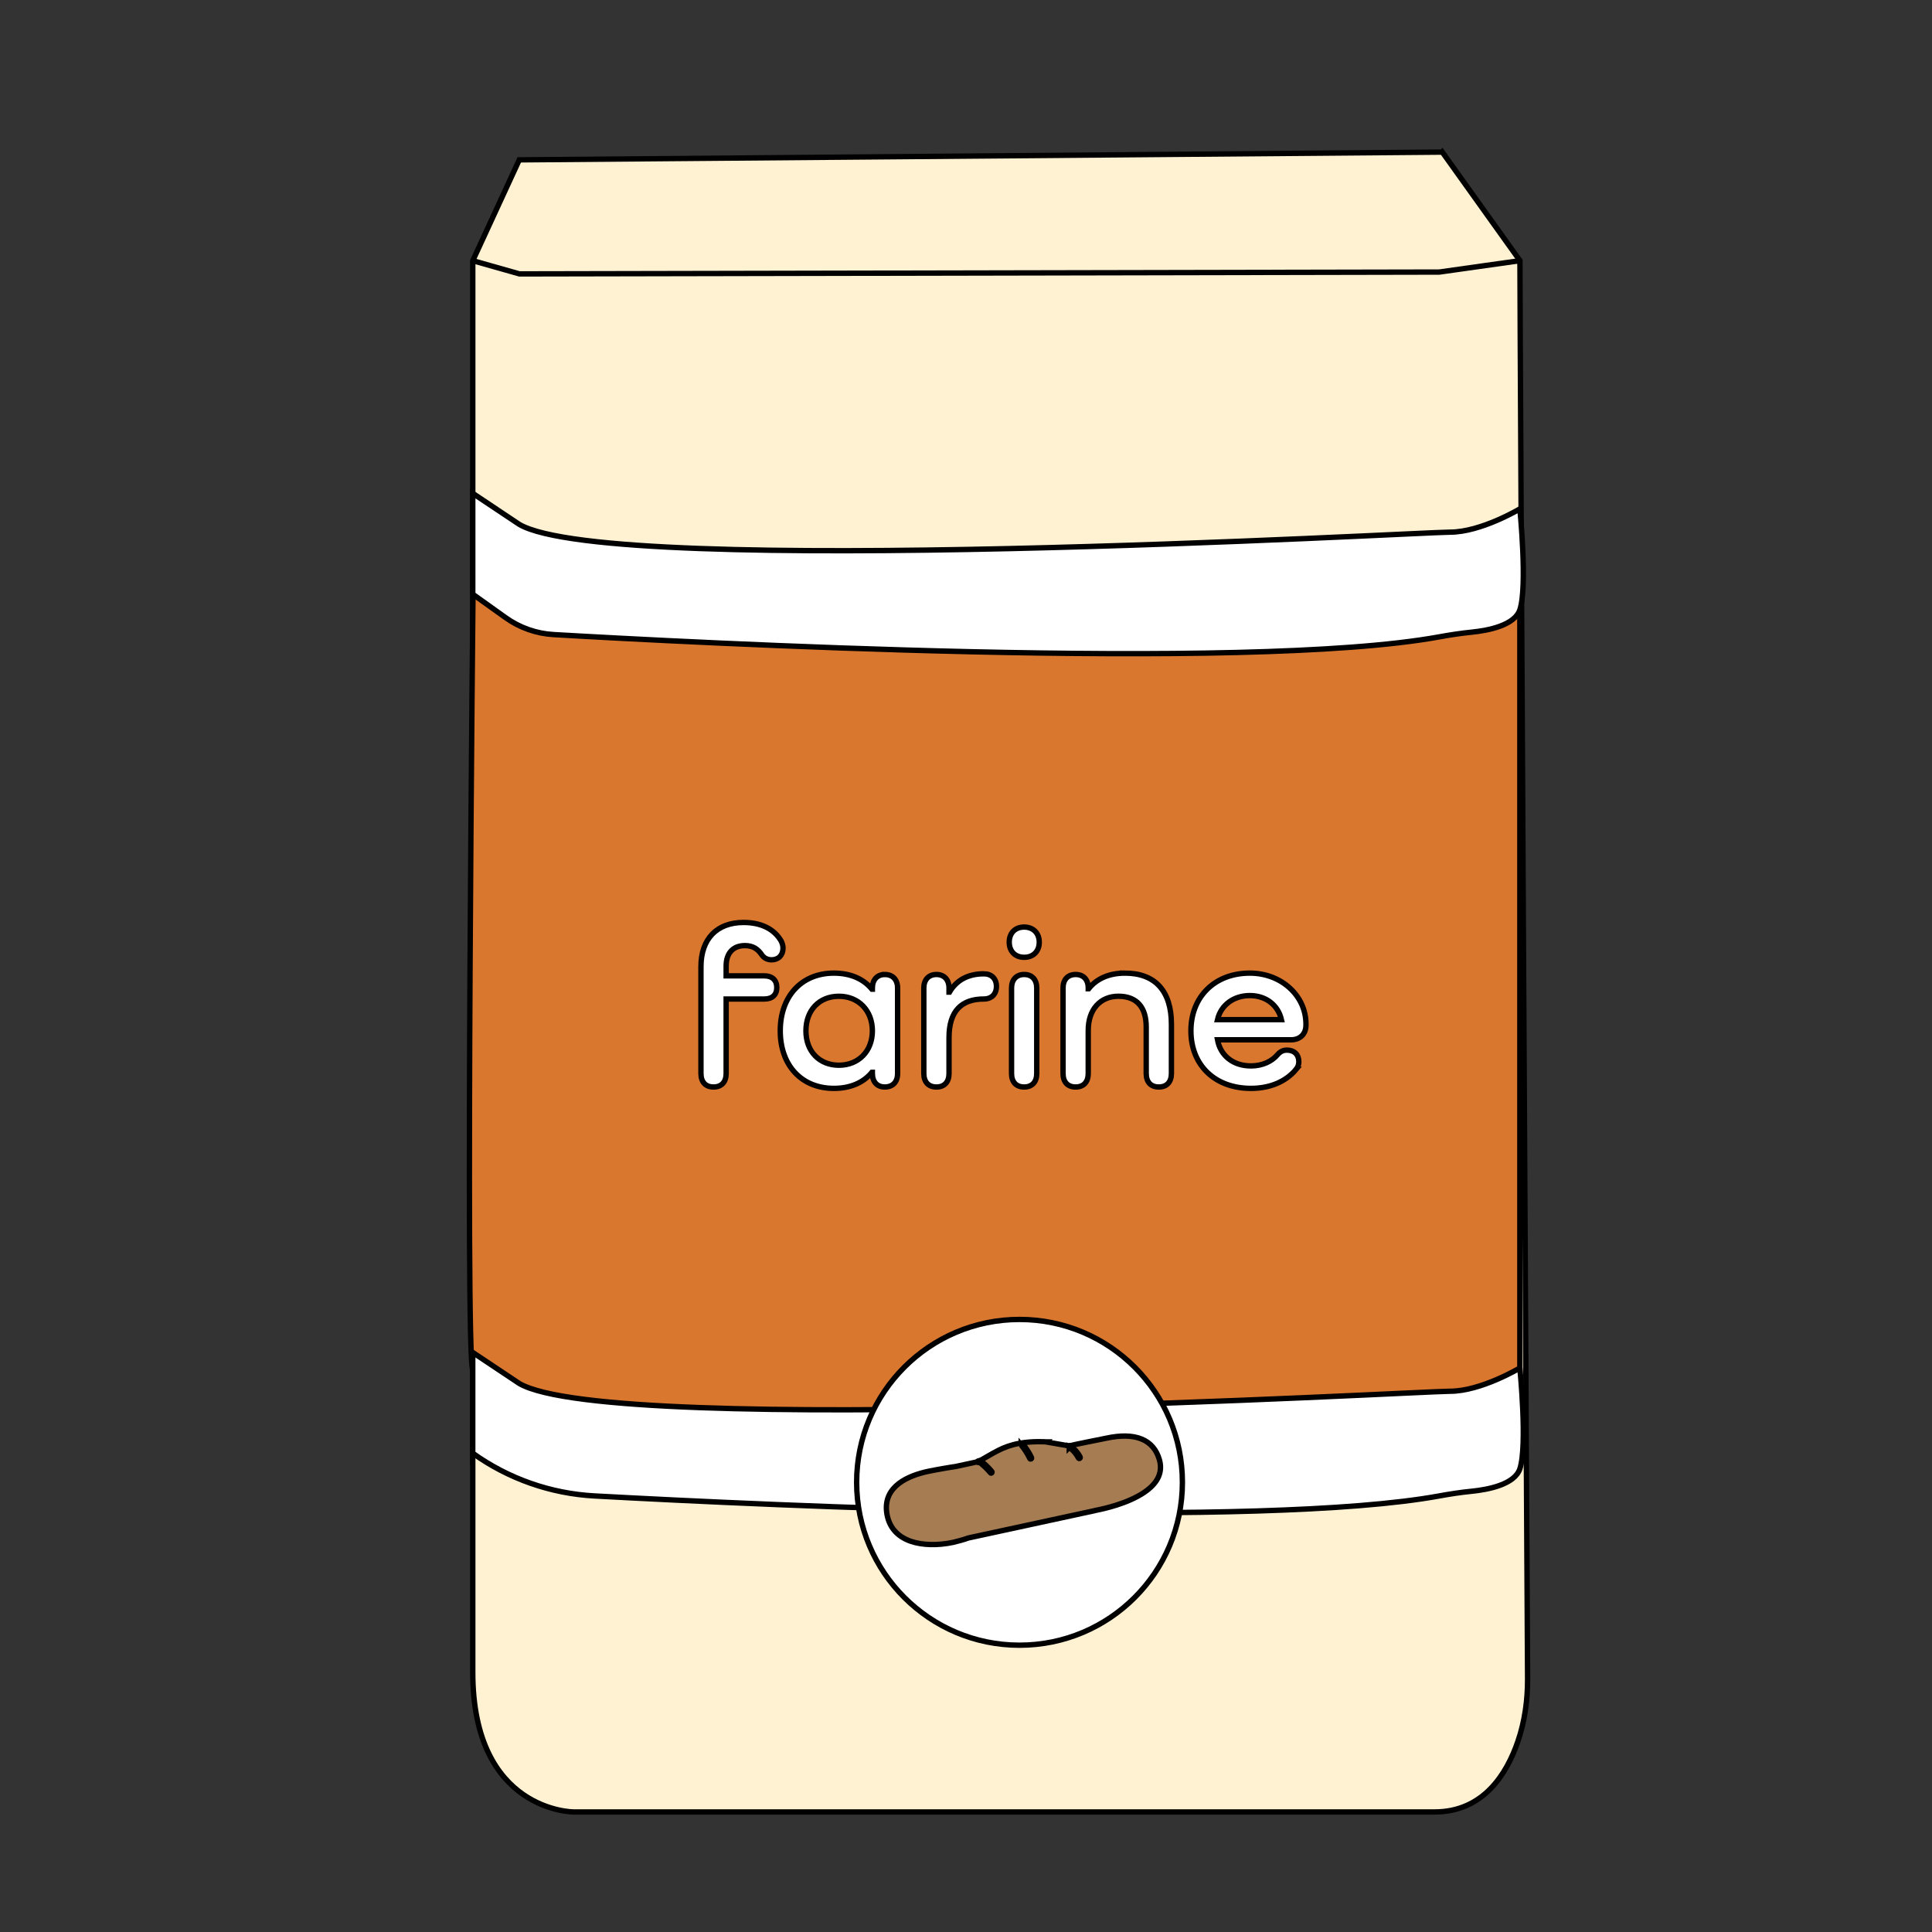 <?xml version="1.0" encoding="UTF-8"?>
<svg id="Calque_1" data-name="Calque 1" xmlns="http://www.w3.org/2000/svg" viewBox="0 0 1080 1080">
  <rect x="0" y="0" width="1080" height="1080" fill="#333333" stroke="none"/>
  <defs>
    <style>
      .cls-1 {
        fill: #000;
      }

      .cls-1, .cls-2, .cls-3, .cls-4, .cls-5, .cls-6 {
        stroke: #000;
        stroke-miterlimit: 10;
        stroke-width: 3px;
      }

      .cls-2 {
        fill: #da772f;
        isolation: isolate;
      }

      .cls-3 {
        fill: #a67c52;
      }

      .cls-4 {
        fill: #fff2d3;
      }

      .cls-5 {
        fill: #fff;
      }

      .cls-6 {
        fill: none;
      }
    </style>
  </defs>
  <g>
    <path class="cls-4" d="M806.24,85.03l-515.97,4.33-25.99,56.37v789.1c0,78.06,56.37,78.06,56.37,78.06h481.29c27.26,0,40.34-21.23,46.57-39.45,3.85-11.26,5.47-23.09,5.42-35.01-.49-87.18-4.28-752.2-4.28-792.73l-43.4-60.68Z"/>
    <path class="cls-2" d="M264.5,321.5l34.45,28.01s442.24,17.36,515.97-4.33c0,0,21.69,4.33,34.68-13v437.91s-26.02,17.35-65.03,21.69c-39.02,4.33-385.87,21.69-481.29-4.33,0,0-34.68-13-39.01-21.69-4.33-8.69.23-443.26.23-443.26v-1Z"/>
    <path class="cls-5" d="M264.28,332.16l18.37,13.12c7.85,5.61,17.13,8.89,26.77,9.45,72.03,4.19,387.07,21,494.98,1.31,6.04-1.1,12.11-2.04,18.22-2.65,9.3-.93,24.08-3.78,27-12.55,4.33-13,0-56.37,0-56.37,0,0-21.69,13-39.02,13s-468.26,26.02-520.3-4.33l-26.02-17.35v56.37Z"/>
    <path class="cls-5" d="M264.28,812.38h0c19.94,14.25,43.53,22.53,68,23.86,100.34,5.46,373.21,18.07,472.12.03,6.04-1.1,12.1-2.04,18.21-2.64,9.3-.93,24.08-3.78,27-12.55,4.33-13,0-56.37,0-56.37,0,0-21.69,13-39.02,13s-468.26,26.02-520.3-4.33l-26.02-17.35v56.37Z"/>
    <path class="cls-6" d="M264.28,145.72l26.1,7.39,514.18-1.03,45.05-6.36"/>
    <path class="cls-5" d="M569.92,919.68c50.29,0,91.05-40.77,91.05-91.05s-40.77-91.05-91.05-91.05-91.05,40.77-91.05,91.05,40.77,91.05,91.05,91.05Z"/>
    <path class="cls-3" d="M584.79,806.02s-7.42-.57-14.84.79c-9.83,1.79-14.35,5.47-23.15,10.26l-12.64,2.73c-1.41.14-11.72,1.92-15.24,2.68-11.48,2.46-24.83,8.36-23.31,22.47.89,8.18,5.61,13.94,13.65,16.68,6.44,2.19,15.08,2.38,23.64.54,2.33-.52,6.42-1.68,8.45-2.44l70.59-15.27.22-.08c.32-.05,2.41-.51,2.82-.59,5.82-1.25,20.17-4.96,28.16-12.29,4.96-4.55,6.63-9.77,4.96-15.54-3.28-11.35-13.54-15.49-29.7-11.99-4.52.97-18.28,3.55-20.55,4.33l-13.05-2.25.03-.03Z"/>
    <path class="cls-1" d="M547.26,817.61c.59-.14,1.25.57,1.65.92.6.49,1.14,1,1.71,1.52,1.08,1.03,2.12,2.14,3.06,3.28.43.54,1.22-.25.76-.76-1.06-1.28-2.22-2.5-3.44-3.63-.59-.57-1.22-1.11-1.87-1.63-.65-.52-1.33-.95-2.17-.73-.68.16-.38,1.19.3,1.06v-.03Z"/>
    <path class="cls-1" d="M597.72,809.1c2.17,1.55,3.93,3.61,5.15,5.96.32.63,1.25.08.95-.54-1.3-2.52-3.23-4.72-5.53-6.37-.24-.16-.6-.05-.73.19-.16.27-.05.57.19.73l-.03.03Z"/>
    <path class="cls-1" d="M570.88,807.81c1.9,2.3,3.5,4.85,4.8,7.54.3.62,1.25.08.95-.54-1.33-2.79-3.01-5.37-4.99-7.75-.43-.54-1.22.24-.76.76Z"/>
  </g>
  <path class="cls-5" d="M416.42,528.6c-6.53,0-10.5,4.1-10.5,11.4v5.51h21.39c4.35,0,6.92,2.43,6.92,6.53s-2.56,6.41-6.92,6.41h-21.39v41.63c0,4.74-2.56,7.56-7.04,7.56s-7.04-2.82-7.04-7.56v-59.7c0-15.5,8.84-24.72,23.83-24.72,9.87,0,17.17,3.72,21.01,10.38.64,1.28,1.03,2.56,1.03,3.97,0,3.97-2.56,6.53-6.41,6.53-2.31,0-4.23-1.03-5.38-2.69-2.31-3.46-5.12-5.25-9.48-5.25ZM494.59,544.74c4.48,0,7.17,2.95,7.17,7.56v47.78c0,4.74-2.69,7.56-7.17,7.56-4.23,0-6.92-2.82-6.92-7.56v-.64h-.26c-4.74,5.76-12.04,8.97-21.26,8.97-18.06,0-29.98-12.81-29.98-32.15s11.91-32.28,29.98-32.28c9.22,0,16.52,3.2,21.26,8.97h.26v-.64c0-4.61,2.69-7.56,6.92-7.56ZM468.97,595.47c11.02,0,18.7-7.94,18.7-19.21s-7.68-19.34-18.7-19.34-18.45,7.81-18.45,19.34,7.56,19.21,18.45,19.21ZM549.98,544.36c4.23,0,7.04,2.69,7.04,7.05s-2.82,7.04-7.04,7.04c-12.3,0-19.47,6.53-19.47,21.52v20.11c0,4.74-2.56,7.56-7.04,7.56s-7.05-2.82-7.05-7.56v-47.78c0-4.61,2.69-7.56,7.05-7.56s7.04,2.95,7.04,7.56v2.31h.26c3.84-6.66,10.38-10.25,19.21-10.25ZM572.5,535.14c-5,0-8.33-3.33-8.33-8.46s3.33-8.45,8.33-8.45,8.45,3.33,8.45,8.45-3.33,8.46-8.45,8.46ZM572.5,544.74c4.48,0,7.04,2.95,7.04,7.56v47.78c0,4.74-2.56,7.56-7.04,7.56s-7.04-2.82-7.04-7.56v-47.78c0-4.61,2.69-7.56,7.04-7.56ZM628.82,543.97c16.91,0,26.01,9.99,26.01,28.57v27.54c0,4.74-2.56,7.56-7.05,7.56s-7.04-2.82-7.04-7.56v-26.01c0-11.14-5.38-17.16-15.5-17.16s-16.91,7.3-16.91,19.09v24.08c0,4.74-2.56,7.56-7.04,7.56s-7.04-2.82-7.04-7.56v-47.78c0-4.74,2.69-7.56,7.04-7.56s7.04,2.82,7.04,7.56v.39h.26c4.35-5.51,11.27-8.71,20.24-8.71ZM698.65,556.53c-8.97,0-16.14,5.25-18.06,13.45h35.74c-1.92-8.2-8.71-13.45-17.68-13.45ZM724.53,597.78c-5.64,6.79-14.48,10.63-25.24,10.63-20.24,0-33.56-13.07-33.56-32.15s13.32-32.28,32.92-32.28c17.81,0,31.39,12.81,31.39,28.44v.64c0,4.99-3.33,8.2-8.33,8.2h-41.12c1.66,8.97,8.84,14.6,18.7,14.6,6.66,0,11.79-2.69,14.86-6.28,1.54-1.79,3.2-2.56,5.25-2.56,4.1,0,6.66,2.56,6.66,6.53,0,1.54-.51,2.95-1.54,4.23Z"/>
</svg>